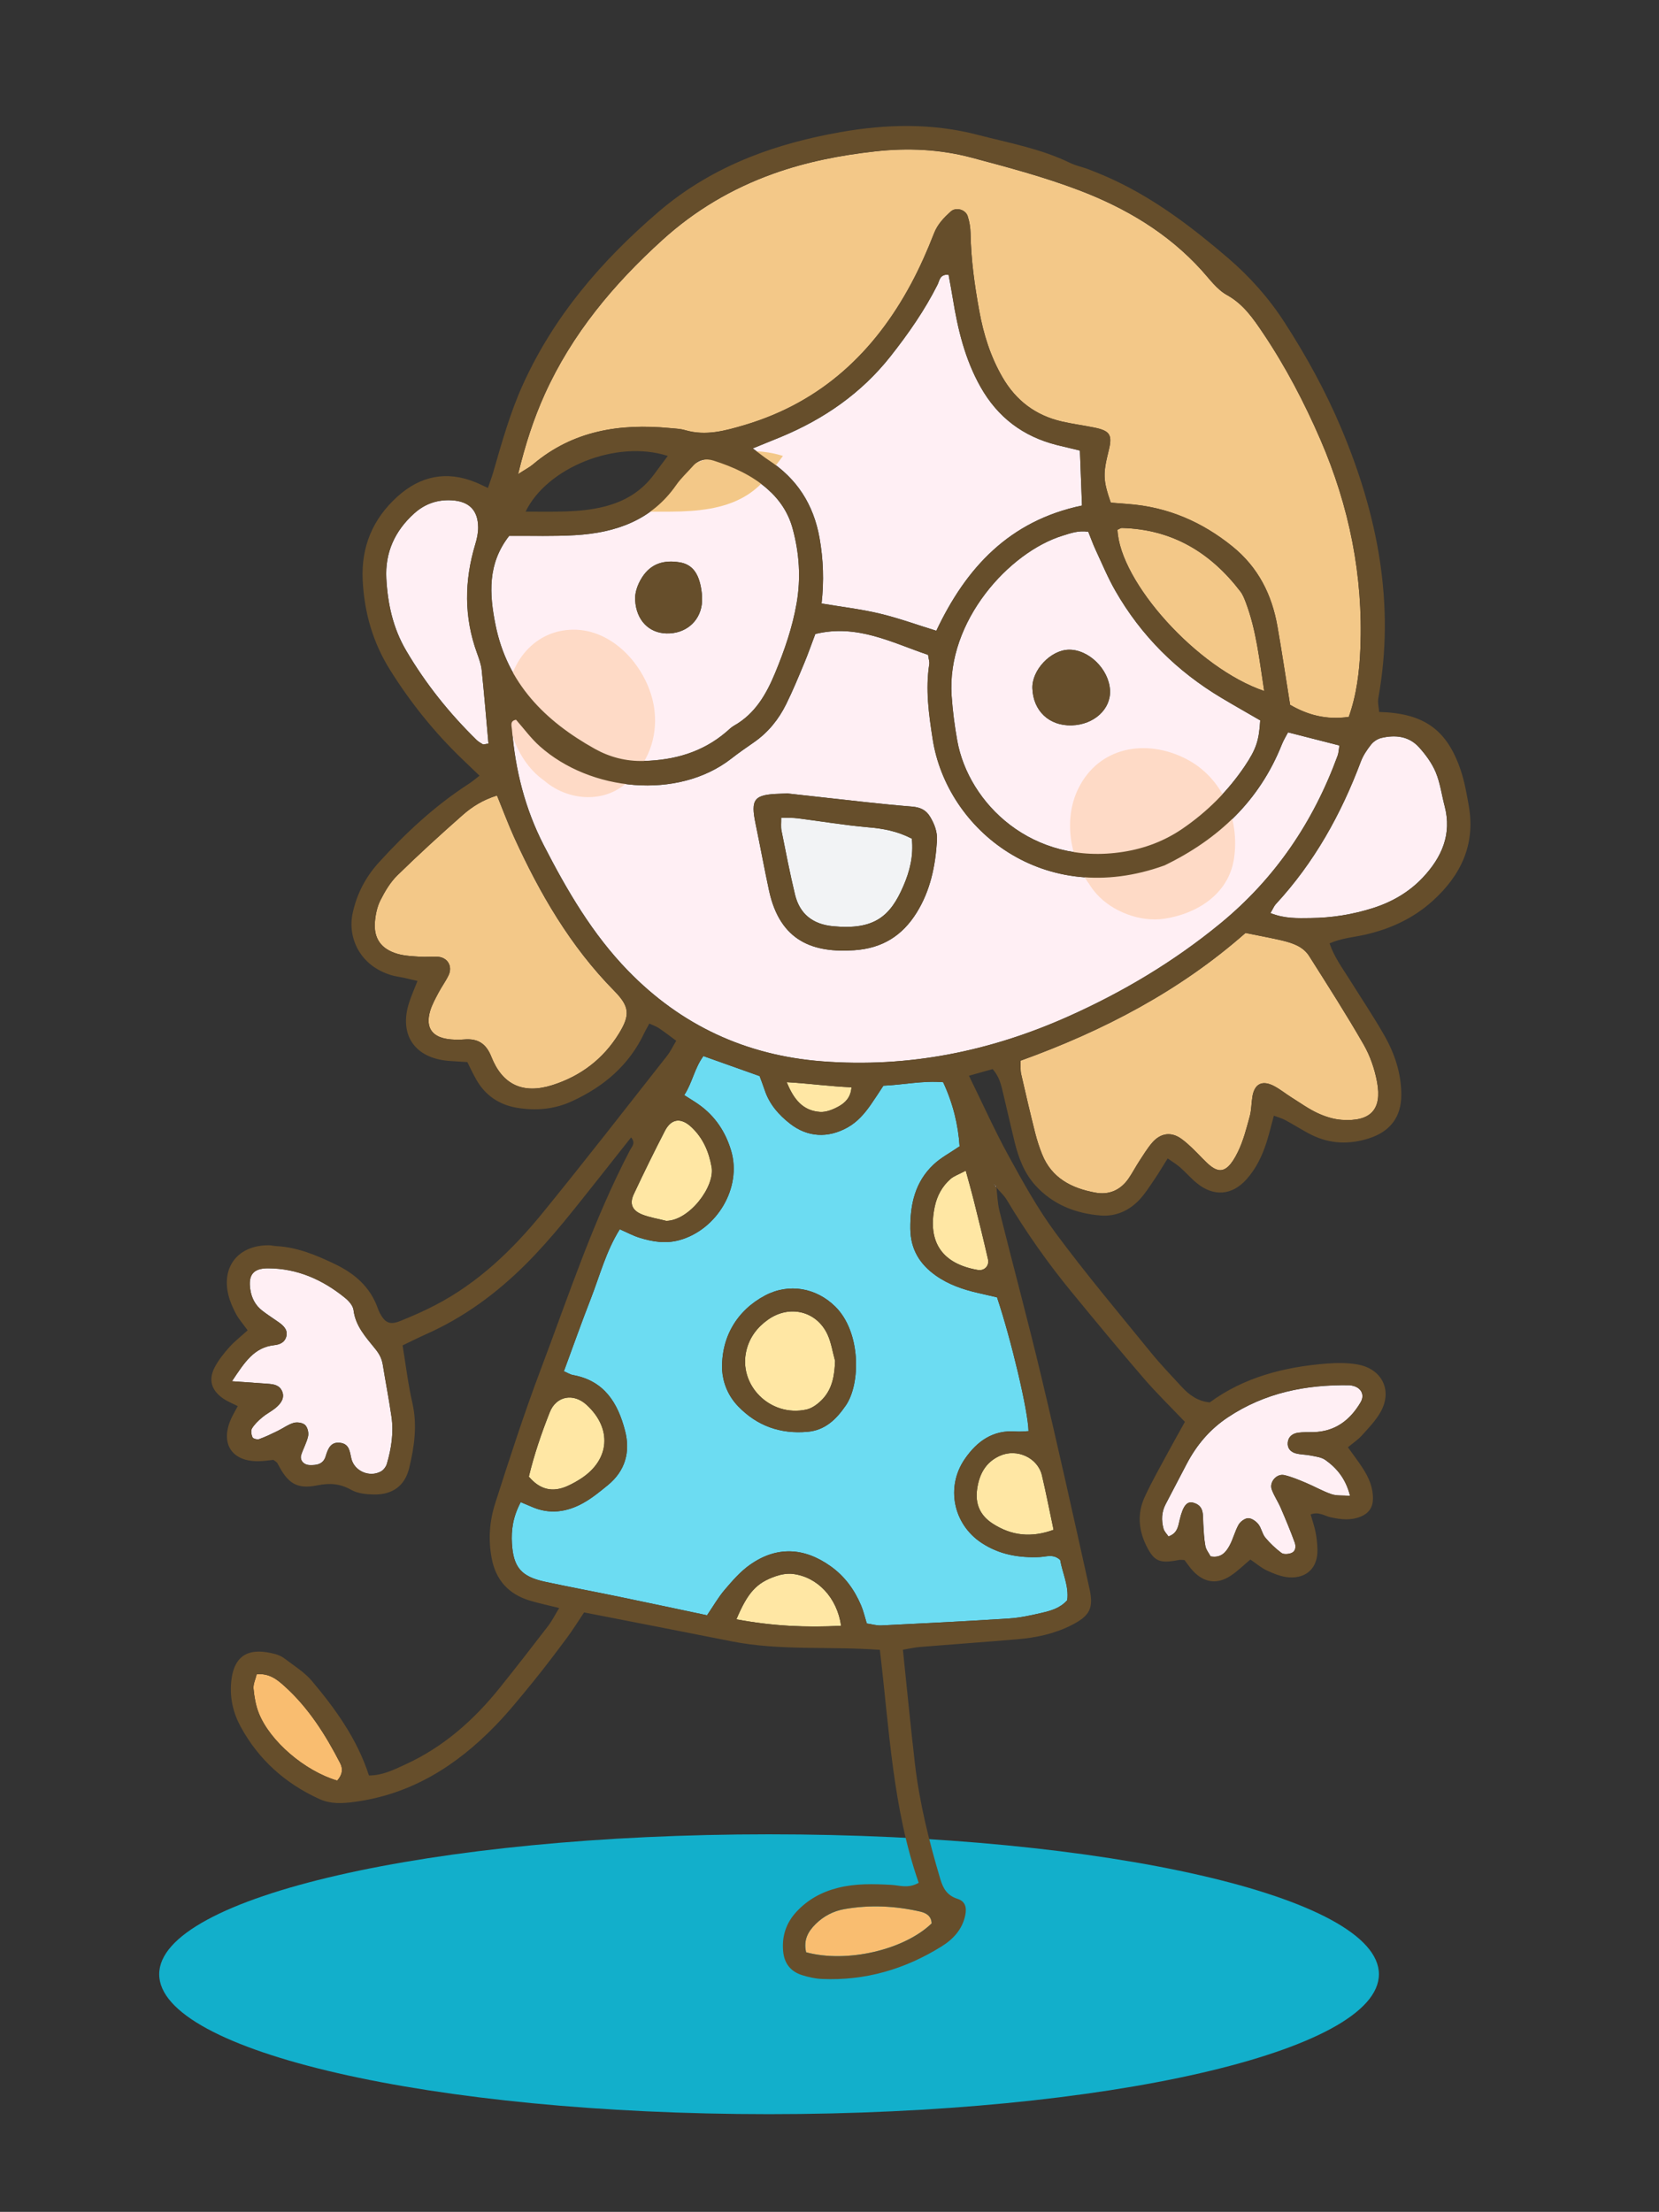 <svg xmlns="http://www.w3.org/2000/svg" width="335.413" height="447.011" fill="none" style=""><rect width="100%" height="100%" fill="#333333" stroke="none"/><rect id="backgroundrect" width="100%" height="100%" x="0" y="0" fill="none" stroke="none" class="" style=""/>












































































<g class="currentLayer" style=""><title>Layer 1</title><path d="M155.485,427.265 C223.582,427.265 278.785,414.604 278.785,398.986 C278.785,383.368 223.582,370.708 155.485,370.708 C87.389,370.708 32.186,383.368 32.186,398.986 C32.186,414.604 87.389,427.265 155.485,427.265 z" fill="#12AFCB" id="svg_3" class="selected"/><path fill-rule="evenodd" clip-rule="evenodd" d="M105.277,303.581 C103.711,306.537 103.339,309.192 103.501,311.945 C103.788,316.731 105.379,318.629 110.146,319.656 C115.199,320.742 120.277,321.688 125.329,322.734 C131.211,323.947 137.085,325.209 142.948,326.442 C144.231,324.554 145.234,322.776 146.55,321.253 C148.082,319.455 149.69,317.604 151.611,316.246 C156.992,312.454 162.504,312.681 167.905,316.513 C170.807,318.57 172.763,321.305 174.109,324.488 C174.571,325.578 174.83,326.735 175.244,328.094 C176.211,328.236 177.203,328.545 178.173,328.499 C186.789,328.075 195.406,327.652 204.008,327.091 C206.229,326.948 208.447,326.459 210.626,325.952 C212.444,325.527 214.309,325.032 215.768,323.395 C216.143,320.552 214.807,317.903 214.346,315.279 C212.993,313.985 211.574,314.602 210.252,314.672 C206.012,314.871 202.023,314.181 198.422,311.794 C192.699,308.004 191.161,300.457 195.089,294.811 C197.565,291.246 200.793,288.919 205.467,289.307 C206.284,289.375 207.123,289.254 207.946,289.223 C207.851,285.113 204.472,270.851 201.578,262.187 C200.381,261.916 199.055,261.6 197.739,261.303 C194.692,260.607 191.77,259.609 189.211,257.797 C185.936,255.487 184.096,252.461 184.05,248.349 C183.992,243.396 185.009,238.838 188.772,235.324 C190.231,233.954 192.069,232.995 194.01,231.666 C193.73,227.325 192.675,222.984 190.68,218.707 C186.548,218.368 182.666,219.236 178.602,219.419 C177.748,220.717 176.933,221.994 176.067,223.233 C174.791,225.061 173.363,226.737 171.345,227.861 C167.396,230.057 163.288,229.855 159.752,227.11 C157.418,225.3 155.521,223.116 154.591,220.263 C154.28,219.316 153.902,218.381 153.574,217.473 C149.736,216.104 146.048,214.799 142.21,213.431 C140.391,215.922 139.979,218.816 138.336,221.32 C139.522,222.077 140.375,222.588 141.191,223.161 C144.575,225.516 146.708,228.778 147.833,232.613 C150.004,240.027 144.965,248.505 137.393,250.619 C134.578,251.408 131.922,250.954 129.272,250.134 C127.982,249.737 126.78,249.08 125.304,248.434 C122.509,252.9 121.252,257.853 119.417,262.54 C117.564,267.288 115.86,272.099 114.008,277.124 C114.706,277.424 115.259,277.789 115.852,277.895 C122.232,279.049 124.933,283.605 126.367,289.139 C127.478,293.409 126.435,297.256 122.875,300.159 C121.285,301.455 119.677,302.782 117.89,303.769 C114.584,305.604 111.081,306.112 107.48,304.507 C106.872,304.243 106.254,303.999 105.277,303.581 zM146,276.938 C145.732,270.292 148.99,264.829 154.665,261.827 C159.494,259.262 165.014,260.251 168.875,264.061 C174.1,269.225 174.01,279.662 171.005,284.037 C169.089,286.819 166.857,289.049 163.249,289.363 C157.764,289.846 153.062,288.174 149.245,284.223 C147.133,282.038 146.17,279.374 146,276.938 z" fill="#6CDCF2" id="svg_24" class="selected"/><path fill-rule="evenodd" clip-rule="evenodd" d="M187.634,132.346 C180.352,129.9 173.302,126.052 164.846,128.13 C164.087,130.137 163.423,132.051 162.649,133.919 C161.469,136.733 160.31,139.575 158.951,142.316 C157.429,145.4 155.291,148.052 152.394,150.05 C150.845,151.117 149.286,152.204 147.809,153.357 C137.075,161.693 119.403,159.974 109.133,150.808 C107.367,149.232 105.939,147.269 104.352,145.469 C103.075,145.695 103.465,146.669 103.522,147.419 C104.182,155.622 106.153,163.45 109.951,170.833 C114.638,179.943 119.734,188.731 126.988,196.192 C137.71,207.221 150.779,213.296 166.205,214.495 C183.608,215.838 200.15,212.505 216.002,205.421 C227.058,200.476 237.335,194.343 246.681,186.683 C257.846,177.54 265.549,166.094 270.444,152.727 C270.667,152.115 270.67,151.433 270.808,150.666 C267.372,149.787 264.064,148.942 260.419,148.011 C260.035,148.757 259.516,149.578 259.167,150.461 C254.657,161.806 246.405,169.613 235.469,174.901 C211.002,183.753 191.417,167.638 188.576,149.39 C187.788,144.326 187.091,139.319 187.89,134.205 C187.941,133.729 187.755,133.212 187.634,132.346 zM159.224,160.355 C160.761,160.524 163.313,160.824 165.874,161.093 C172.02,161.762 178.149,162.51 184.308,163.001 C186.06,163.142 187.218,163.672 188.076,165.114 C188.966,166.613 189.544,168.174 189.433,169.918 C189.105,175.044 188.103,179.977 185.327,184.443 C182.421,189.111 178.367,191.657 172.712,192.038 C164.571,192.592 157.719,190.377 155.475,179.949 C154.513,175.475 153.697,170.986 152.765,166.512 C151.723,161.478 152.425,160.581 157.667,160.413 C157.833,160.407 158.01,160.4 159.224,160.355 z" fill="#FFEFF4" id="svg_25" class="selected"/><path fill-rule="evenodd" clip-rule="evenodd" d="M102.941,108.299 C98.551,113.923 98.916,120.001 100.193,126.332 C102.575,138.081 110.179,145.716 120.268,151.349 C123.243,153.007 126.572,153.891 130.149,153.796 C136.382,153.631 142.021,152.024 146.813,147.947 C147.335,147.502 147.827,146.999 148.412,146.66 C152.697,144.244 154.951,140.263 156.724,135.993 C158.614,131.442 160.216,126.803 161.063,121.925 C161.941,116.818 161.617,111.826 160.263,106.844 C159.386,103.603 157.621,100.989 155.136,98.808 C151.992,96.049 148.25,94.37 144.299,93.104 C142.69,92.591 141.241,92.913 140.093,94.212 C138.963,95.491 137.683,96.666 136.715,98.048 C131.781,105.137 124.519,107.684 116.287,108.162 C111.99,108.413 107.688,108.269 102.941,108.299 zM128.415,121.344 C128.306,120.013 128.781,118.284 129.838,116.652 C131.646,113.854 134.277,113.132 137.406,113.648 C139.893,114.048 141.262,115.767 141.792,119.159 C141.946,120.152 142.015,121.188 141.885,122.172 C141.401,125.77 138.449,128.126 134.717,128.02 C131.231,127.913 128.675,125.419 128.415,121.344 z" fill="#FFEFF4" id="svg_26" class="selected"/><path fill-rule="evenodd" clip-rule="evenodd" d="M220.027,107.472 C218.044,107.161 216.457,107.755 214.818,108.261 C204.102,111.562 191.341,125.483 192.399,140.643 C192.611,143.681 193.009,146.722 193.543,149.719 C195.808,162.262 208.599,175.083 227.147,172.14 C231.467,171.453 235.442,169.948 239.058,167.478 C244.079,164.036 248.296,159.822 251.67,154.819 C254.011,151.339 254.544,149.579 254.787,145.584 C252.26,144.116 249.594,142.615 246.965,141.042 C237.935,135.656 230.722,128.49 225.527,119.439 C224.006,116.796 222.83,113.953 221.539,111.183 C220.975,109.988 220.535,108.728 220.027,107.472 zM208.725,139.129 C208.587,135.455 212.379,131.406 216.044,131.308 C220.072,131.205 224.185,135.214 224.423,139.478 C224.635,143.307 221.193,146.472 216.665,146.593 C212.128,146.725 208.895,143.691 208.725,139.129 z" fill="#FFEFF4" id="svg_27" class="selected"/><path fill-rule="evenodd" clip-rule="evenodd" d="M218.334,91.059 C216.701,90.665 215.207,90.316 213.711,89.947 C206.839,88.218 201.71,84.336 198.243,78.187 C195.091,72.589 193.647,66.532 192.64,60.309 C192.382,58.677 192.057,57.068 191.784,55.525 C189.964,55.396 189.956,56.751 189.563,57.518 C186.942,62.719 183.637,67.452 180.032,72.029 C174.159,79.459 166.634,84.667 157.902,88.299 C156.182,89.007 154.453,89.705 152.201,90.62 C153.553,91.628 154.404,92.347 155.339,92.945 C161.14,96.702 164.486,101.966 165.689,108.695 C166.471,113.077 166.615,117.443 166.107,121.962 C170.115,122.641 174.027,123.098 177.817,123.993 C181.638,124.898 185.347,126.251 189.307,127.477 C195.305,114.751 204.072,105.233 218.76,102.168 C218.616,98.584 218.485,95.088 218.334,91.059 z" fill="#FFEFF4" id="svg_28" class="selected"/><path fill-rule="evenodd" clip-rule="evenodd" d="M46.898,279.145 C50.016,279.364 52.052,279.515 54.087,279.646 C55.327,279.728 56.53,279.9 57.06,281.225 C57.515,282.375 57.019,283.541 55.541,284.674 C54.731,285.308 53.787,285.779 53.008,286.441 C52.238,287.093 51.461,287.824 50.943,288.675 C50.675,289.12 50.814,289.955 51.06,290.48 C51.188,290.752 52.02,290.968 52.397,290.835 C53.685,290.371 54.918,289.771 56.151,289.171 C57.23,288.646 58.231,287.886 59.357,287.557 C60.056,287.353 61.17,287.508 61.668,287.964 C62.176,288.43 62.442,289.518 62.292,290.225 C62.017,291.531 61.307,292.745 60.894,294.036 C60.571,295.087 61.381,296.035 62.57,296.08 C64.014,296.134 65.36,295.925 65.848,294.285 C66.309,292.725 66.921,291.248 68.945,291.607 C70.624,291.9 70.717,293.34 71.024,294.723 C71.611,297.312 74.712,298.639 77.018,297.365 C77.557,297.068 78.042,296.407 78.217,295.827 C79.13,292.707 79.618,289.514 79.144,286.278 C78.629,282.747 77.949,279.252 77.376,275.723 C77.174,274.524 76.668,273.584 75.866,272.596 C73.973,270.244 71.858,267.989 71.471,264.73 C71.36,263.854 70.509,262.888 69.741,262.274 C65.229,258.616 60.121,256.326 54.175,256.313 C51.193,256.306 50.175,257.67 50.596,260.542 C50.849,262.312 51.61,263.787 53.025,264.881 C54.106,265.72 55.271,266.448 56.39,267.246 C57.407,267.97 58.274,268.837 57.854,270.208 C57.512,271.298 56.567,271.72 55.463,271.84 C51.35,272.302 49.471,275.29 46.898,279.145 z" fill="#FFEFF4" id="svg_29" class="selected"/><path fill-rule="evenodd" clip-rule="evenodd" d="M256.852,184.531 C259.78,185.706 262.394,185.558 264.924,185.542 C269.249,185.508 273.51,184.823 277.639,183.501 C281.478,182.269 284.895,180.281 287.641,177.369 C291.471,173.298 293.562,168.631 292.074,162.941 C291.469,160.649 291.172,158.238 290.267,156.076 C289.502,154.246 288.242,152.533 286.89,151.031 C284.864,148.783 282.115,148.461 279.266,149.142 C278.498,149.329 277.675,149.875 277.188,150.486 C276.354,151.536 275.574,152.703 275.11,153.947 C271.123,164.57 265.691,174.338 257.904,182.76 C257.593,183.108 257.406,183.6 256.852,184.531 z" fill="#FFEFF4" id="svg_30" class="selected"/><path fill-rule="evenodd" clip-rule="evenodd" d="M236.241,310.509 C238.023,309.888 238.188,308.527 238.501,307.2 C239.187,304.306 239.975,303.337 241.294,303.713 C243.525,304.341 243.173,306.223 243.275,307.891 C243.371,309.41 243.429,310.951 243.7,312.444 C243.847,313.219 244.432,313.919 244.76,314.55 C246.884,314.935 247.867,313.701 248.602,312.348 C249.327,311.015 249.671,309.48 250.416,308.156 C250.775,307.519 251.682,306.842 252.358,306.837 C253.044,306.821 253.941,307.44 254.414,308.045 C255.032,308.823 255.183,309.974 255.81,310.742 C256.766,311.893 257.884,312.948 259.085,313.852 C259.509,314.173 260.449,314.108 261.02,313.898 C262.026,313.534 262.036,312.495 261.763,311.734 C260.898,309.354 259.918,307.007 258.909,304.681 C258.372,303.436 257.574,302.299 257.124,301.03 C256.577,299.528 258.11,297.759 259.684,298.125 C261.168,298.475 262.614,299.093 264.029,299.682 C265.773,300.418 267.417,301.375 269.206,301.98 C270.249,302.336 271.46,302.201 272.956,302.313 C272.113,298.943 270.344,296.745 267.936,295.045 C267.16,294.501 266.037,294.375 265.049,294.175 C264.05,293.965 262.992,293.995 262.011,293.736 C260.921,293.45 260.235,292.675 260.367,291.493 C260.5,290.311 261.36,289.715 262.443,289.556 C263.458,289.409 264.509,289.458 265.538,289.439 C269.949,289.333 272.952,287.024 275.084,283.423 C275.987,281.886 275.186,280.383 273.358,280.037 C273.19,280.003 273.021,279.96 272.845,279.957 C264.04,279.814 255.754,281.461 248.288,286.419 C244.603,288.862 241.936,292.038 239.93,295.852 C238.502,298.566 237.093,301.28 235.674,303.993 C234.831,305.588 234.786,307.271 235.241,308.945 C235.39,309.523 235.909,310.017 236.241,310.509 z" fill="#FFEFF4" id="svg_31" class="selected"/><path fill-rule="evenodd" clip-rule="evenodd" d="M98.755,150.278 C98.301,145.232 97.902,140.332 97.395,135.446 C97.273,134.283 96.857,133.132 96.452,132.01 C93.795,124.712 93.875,117.391 96.09,110.009 C96.431,108.898 96.691,107.712 96.677,106.565 C96.646,103.115 94.832,101.304 91.333,101.109 C88.442,100.941 85.905,101.818 83.751,103.758 C79.812,107.299 77.838,111.685 78.112,116.916 C78.383,122.049 79.471,127.002 82.141,131.52 C86.059,138.176 90.844,144.148 96.373,149.557 C96.74,149.909 97.201,150.169 97.642,150.429 C97.742,150.485 97.945,150.388 98.755,150.278 z" fill="#FFEFF4" id="svg_32" class="selected"/><path fill-rule="evenodd" clip-rule="evenodd" d="M251.812,188.548 C254.699,189.142 256.891,189.534 259.049,190.036 C261.236,190.557 263.439,191.236 264.701,193.245 C268.434,199.147 272.216,205.038 275.689,211.088 C277.021,213.402 277.936,216.077 278.416,218.699 C279.438,224.249 277.097,226.7 271.325,226.324 C269.654,226.219 267.936,225.671 266.409,224.966 C264.552,224.107 262.868,222.884 261.12,221.793 C259.955,221.066 258.882,220.186 257.681,219.539 C255.258,218.226 253.658,218.979 253.215,221.576 C252.991,222.92 253.024,224.313 252.67,225.612 C251.997,228.06 251.374,230.566 250.262,232.823 C247.62,238.234 245.672,236.764 243.039,234.045 C241.733,232.699 240.416,231.315 238.912,230.205 C236.834,228.661 234.648,228.961 232.946,230.933 C231.949,232.089 231.156,233.424 230.311,234.702 C229.569,235.847 228.938,237.058 228.166,238.185 C226.546,240.52 224.24,241.546 221.445,241.029 C216.644,240.151 212.624,238.087 210.698,233.304 C210.126,231.891 209.659,230.425 209.28,228.946 C208.288,224.998 207.355,221.018 206.451,217.047 C206.274,216.272 206.371,215.448 206.33,214.361 C223.104,208.32 238.556,200.232 251.812,188.548 z" fill="#F3C888" id="svg_33" class="selected"/><path fill-rule="evenodd" clip-rule="evenodd" d="M75.796,186.322 C75.917,184.834 76.24,183.259 76.907,181.938 C77.82,180.134 78.9,178.303 80.328,176.904 C84.596,172.728 89.017,168.695 93.508,164.738 C95.408,163.065 97.582,161.667 100.481,160.767 C101.756,163.894 102.76,166.605 103.947,169.221 C109.119,180.558 115.307,191.253 124.198,200.264 C127.298,203.411 127.412,205.147 125.157,208.832 C122.004,213.984 117.407,217.49 111.639,219.309 C105.705,221.175 101.561,219.214 99.328,213.552 C98.267,210.882 96.59,209.838 93.822,210.071 C92.971,210.142 92.098,210.136 91.242,210.069 C87.435,209.777 85.929,207.806 86.965,204.296 C87.349,203.016 88.029,201.803 88.661,200.603 C89.293,199.402 90.124,198.293 90.697,197.075 C91.533,195.293 90.505,193.521 88.567,193.367 C87.366,193.264 86.156,193.438 84.956,193.355 C83.422,193.254 81.841,193.195 80.373,192.775 C77.051,191.813 75.529,189.664 75.796,186.322 z" fill="#F3C888" id="svg_34" class="selected"/><path fill-rule="evenodd" clip-rule="evenodd" d="M107.767,93.855 C107.073,94.445 106.216,94.873 104.751,95.828 C106.22,89.75 107.902,84.623 110.13,79.683 C115.638,67.5 124.014,57.483 133.9,48.517 C140.484,42.543 147.912,38.139 156.304,35.123 C163.011,32.715 169.926,31.377 176.95,30.598 C183.515,29.866 190.079,30.163 196.47,31.871 C203.782,33.821 211.094,35.761 218.18,38.461 C227.653,42.07 236.111,47.102 242.936,54.619 C244.542,56.388 246.024,58.498 248.047,59.618 C251.403,61.48 253.355,64.364 255.349,67.315 C259.93,74.124 263.713,81.37 266.966,88.872 C272.797,102.34 275.628,116.395 275.039,131.054 C274.853,135.769 274.273,140.459 272.693,144.889 C268.049,145.569 264.219,144.427 260.83,142.448 C259.947,136.943 259.174,131.75 258.264,126.573 C257.141,120.177 254.385,114.673 249.195,110.468 C243.024,105.468 236.055,102.457 228.048,101.868 C226.857,101.775 225.676,101.681 224.575,101.594 C223.011,97.034 222.965,95.819 224.168,91.007 C224.936,87.922 224.433,87.071 221.29,86.428 C219.095,85.976 216.867,85.694 214.691,85.193 C209.357,83.969 205.399,80.944 202.683,76.259 C200.26,72.078 198.846,67.572 197.992,62.857 C197.043,57.671 196.318,52.467 196.228,47.179 C196.204,46.003 196.012,44.804 195.647,43.69 C195.203,42.332 193.261,41.812 192.218,42.761 C190.833,44.02 189.566,45.304 188.842,47.171 C187.481,50.653 185.962,54.103 184.192,57.393 C176.782,71.172 166.104,81.256 150.631,85.883 C146.624,87.072 142.712,88.169 138.516,86.942 C137.534,86.653 136.474,86.624 135.44,86.524 C125.28,85.551 115.801,87.046 107.767,93.855 z" fill="#F3C888" id="svg_35" class="selected"/><path fill-rule="evenodd" clip-rule="evenodd" d="M225.927,107.072 C226.236,106.942 226.551,106.692 226.845,106.701 C237.048,106.97 244.788,111.703 250.781,119.537 C251.286,120.191 251.591,121.02 251.896,121.809 C253.998,127.397 254.611,133.278 255.595,139.65 C242.023,135.057 226.39,117.597 225.927,107.072 z" fill="#F3C888" id="svg_36" class="selected"/><path fill-rule="evenodd" clip-rule="evenodd" d="M129.551,103.396 C133.839,94.522 147.877,88.781 158.294,92.148 C157.35,93.409 156.443,94.601 155.557,95.821 C153.028,99.268 149.652,101.324 145.453,102.382 C140.361,103.662 135.239,103.37 129.551,103.396 z" fill="#F3C888" id="svg_37" class="selected"/><path fill-rule="evenodd" clip-rule="evenodd" d="M162.98,394.551 C171.275,396.79 182.845,394.041 188.355,388.72 C188.321,387.297 187.325,386.613 186.118,386.342 C181.032,385.168 175.882,384.917 170.737,385.823 C168.505,386.214 166.503,387.248 164.877,388.872 C163.354,390.383 162.407,392.09 162.98,394.551 z" fill="#F9BD70" id="svg_38" class="selected"/><path fill-rule="evenodd" clip-rule="evenodd" d="M68.176,359.855 C69.287,358.597 69.352,357.457 68.77,356.322 C65.809,350.589 62.398,345.159 57.525,340.774 C56.033,339.425 54.454,338.14 51.902,338.355 C51.656,339.392 51.173,340.36 51.256,341.277 C51.416,342.932 51.706,344.642 52.313,346.191 C54.566,351.882 61.57,357.889 68.176,359.855 z" fill="#F9BD70" id="svg_39" class="selected"/><path fill-rule="evenodd" clip-rule="evenodd" d="M201.311,239.853 C201.185,239.641 201.049,239.43 200.914,239.219 C200.957,239.325 200.952,239.463 201.034,239.529 C201.145,239.623 201.304,239.666 201.444,239.73 C201.434,239.73 201.311,239.853 201.311,239.853 z" fill="#FFEFF4" id="svg_40" class="selected"/><path fill-rule="evenodd" clip-rule="evenodd" d="M134.698,246.736 C139.307,246.701 144.583,239.857 143.874,235.838 C143.316,232.724 142.135,230 139.816,227.812 C137.701,225.815 135.738,226.037 134.439,228.539 C132.252,232.765 130.156,237.037 128.14,241.346 C127.24,243.259 127.791,244.623 129.813,245.446 C131.357,246.051 133.063,246.313 134.698,246.736 z" fill="#FFE7A4" id="svg_41" class="selected"/><path fill-rule="evenodd" clip-rule="evenodd" d="M106.92,298.427 C109.168,301.092 111.75,301.677 114.789,300.297 C115.715,299.876 116.627,299.367 117.48,298.811 C123.331,295.001 123.79,288.664 118.599,283.914 C115.948,281.482 112.45,282.098 111.142,285.431 C109.466,289.668 107.989,293.976 106.92,298.427 z" fill="#FFE7A4" id="svg_42" class="selected"/><path fill-rule="evenodd" clip-rule="evenodd" d="M213.009,309.169 C212.211,305.391 211.506,301.768 210.655,298.171 C209.806,294.603 205.614,292.674 202.169,294.198 C199.216,295.506 197.946,298.016 197.538,300.998 C197.137,303.911 198.117,306.258 200.701,307.921 C204.531,310.398 208.519,310.811 213.009,309.169 z" fill="#FFE7A4" id="svg_43" class="selected"/><path fill-rule="evenodd" clip-rule="evenodd" d="M148.884,327.258 C156.116,328.627 163.034,328.95 170.053,328.567 C169.242,322.882 165.289,318.689 160.283,318.086 C159.16,317.951 157.893,318.186 156.799,318.564 C152.935,319.896 151.173,321.841 148.884,327.258 z" fill="#FFE7A4" id="svg_44" class="selected"/><path fill-rule="evenodd" clip-rule="evenodd" d="M195.255,236.594 C193.831,237.35 192.852,237.663 192.159,238.273 C190.459,239.771 189.432,241.679 188.967,243.931 C187.496,251.028 190.476,255.416 197.713,256.657 C198.986,256.876 200.056,255.846 199.751,254.493 C198.857,250.541 197.876,246.612 196.895,242.674 C196.456,240.9 195.948,239.129 195.255,236.594 z" fill="#FFE7A4" id="svg_45" class="selected"/><path fill-rule="evenodd" clip-rule="evenodd" d="M159.056,218.702 C160.494,222.267 162.382,224.49 165.804,224.718 C167.043,224.799 168.473,224.212 169.607,223.576 C170.894,222.855 172.011,221.764 172.151,219.742 C167.818,219.558 163.706,218.981 159.056,218.702 z" fill="#FFE7A4" id="svg_46" class="selected"/><path fill-rule="evenodd" clip-rule="evenodd" d="M168.835,275.031 C168.336,273.25 168.07,271.371 167.311,269.718 C165.102,264.926 159.599,263.629 155.261,266.71 C153.082,268.256 151.578,270.261 150.928,272.827 C149.152,279.886 155.696,286.463 163.033,284.872 C164.259,284.608 165.489,283.652 166.356,282.71 C168.316,280.579 168.726,277.893 168.835,275.031 z" fill="#FFE7A4" id="svg_47" class="selected"/><path fill-rule="evenodd" clip-rule="evenodd" d="M184.355,169.487 C181.345,167.949 178.55,167.451 175.598,167.196 C170.805,166.783 166.057,165.973 161.276,165.372 C160.291,165.241 159.292,165.288 157.946,165.25 C157.957,166.308 157.85,167.123 158.006,167.888 C158.874,172.207 159.703,176.527 160.736,180.81 C161.686,184.71 164.325,186.797 168.42,187.186 C176.808,187.998 180.027,185.147 182.644,179.056 C183.926,176.11 184.731,172.974 184.355,169.487 z" fill="#F2F3F5" id="svg_48" class="selected"/><path fill-rule="evenodd" clip-rule="evenodd" d="M102.513,142.741 C102.214,134.741 107.557,127.331 115.873,127.255 C123.767,127.175 130.243,134.309 131.979,141.622 C133.26,147.033 131.837,152.773 128.275,156.418 C123.977,162.414 115.434,162.439 109.97,157.72 C105.326,154.463 102.732,148.32 102.513,142.741 z" fill="#FEDAC6" id="svg_49" class="selected"/><path fill-rule="evenodd" clip-rule="evenodd" d="M217.988,159.409 C222.179,150.836 231.744,149.279 239.724,153.33 C247.184,157.114 250.727,165.555 249.469,173.623 C248.344,180.786 241.899,184.697 235.392,185.674 C230.564,186.4 224.823,184.242 221.615,180.565 C221.051,179.924 220.555,179.241 220.126,178.535 C216.138,173.157 215.099,165.314 217.988,159.409 z" fill="#FEDAC6" id="svg_50" class="selected"/><path fill-rule="evenodd" clip-rule="evenodd" d="M201.312,239.856 C202.061,240.728 202.953,241.505 203.529,242.463 C207.474,249.059 211.887,255.331 216.779,261.269 C221.548,267.073 226.336,272.866 231.248,278.565 C233.791,281.515 236.611,284.258 239.562,287.351 C238.45,289.351 237.29,291.392 236.171,293.472 C234.557,296.47 232.863,299.431 231.439,302.521 C229.923,305.792 230.166,309.145 231.748,312.359 C233.34,315.583 234.445,316.026 238.36,315.265 C238.672,315.204 239.018,315.27 239.479,315.282 C240.046,316.013 240.598,316.872 241.302,317.597 C243.536,319.877 246.07,320.226 248.752,318.494 C250.16,317.59 251.37,316.368 252.797,315.177 C253.984,315.973 255.019,316.893 256.236,317.441 C257.614,318.071 259.127,318.677 260.613,318.779 C264.241,319.008 266.424,316.79 266.358,313.203 C266.333,312.017 266.21,310.825 265.981,309.666 C265.772,308.537 265.367,307.435 264.983,306.065 C266.646,305.438 267.82,306.383 269.036,306.644 C271.103,307.09 273.103,307.331 275.132,306.494 C276.745,305.82 277.545,304.652 277.579,302.95 C277.63,300.644 276.75,298.63 275.532,296.747 C274.626,295.337 273.595,294.011 272.518,292.489 C273.555,291.629 274.561,290.968 275.342,290.098 C276.708,288.583 278.172,287.074 279.146,285.317 C281.573,280.963 279.388,276.595 274.403,275.744 C272.388,275.395 270.27,275.415 268.216,275.572 C259.668,276.249 251.554,278.315 244.585,283.423 C242.103,283.181 240.357,281.852 238.843,280.198 C236.757,277.933 234.614,275.709 232.68,273.329 C226.213,265.384 219.611,257.533 213.516,249.316 C209.87,244.41 206.881,239.004 203.934,233.636 C201.091,228.452 198.672,223.044 195.9,217.403 C197.58,216.934 199.182,216.488 200.686,216.065 C202.1,217.654 202.418,219.333 202.812,220.96 C203.603,224.263 204.345,227.578 205.155,230.88 C205.941,234.045 207.094,237.087 209.315,239.545 C212.814,243.409 217.425,245.253 222.571,245.653 C225.63,245.884 228.34,244.644 230.424,242.4 C231.574,241.15 232.491,239.692 233.448,238.281 C234.304,237.022 235.078,235.708 236.078,234.117 C237.076,234.821 237.908,235.314 238.618,235.94 C239.775,236.955 240.781,238.143 241.974,239.107 C245.374,241.887 249.082,241.609 252.01,238.344 C253.978,236.143 255.224,233.525 256.101,230.743 C256.609,229.131 256.999,227.485 257.552,225.476 C258.398,225.8 259.16,225.999 259.841,226.359 C261.653,227.33 263.383,228.471 265.222,229.381 C268.959,231.218 272.857,231.319 276.793,230.053 C281.086,228.665 283.302,225.733 283.312,221.302 C283.326,216.96 281.968,212.907 279.837,209.18 C277.643,205.336 275.161,201.652 272.813,197.893 C271.384,195.613 269.752,193.429 268.804,190.656 C271.256,189.575 273.663,189.425 275.959,188.904 C281.104,187.741 285.743,185.598 289.652,182.069 C295.355,176.919 298.31,170.696 296.97,162.944 C296.533,160.438 296.095,157.903 295.269,155.501 C292.494,147.407 287.82,144.122 278.835,143.886 C278.771,142.969 278.499,141.98 278.67,141.064 C282.107,122.006 278.515,103.905 271.08,86.343 C267.959,78.965 264.096,71.96 259.743,65.211 C256.577,60.296 252.727,55.961 248.288,52.152 C241.244,46.118 233.912,40.499 225.433,36.487 C223.736,35.68 221.992,34.965 220.24,34.279 C218.965,33.773 217.573,33.519 216.344,32.922 C210.419,30.04 203.96,28.879 197.66,27.247 C188.507,24.862 179.234,25.062 169.947,26.698 C163.642,27.815 157.501,29.391 151.558,31.771 C144.783,34.488 138.63,38.092 133.089,42.85 C121.627,52.687 112.01,63.868 105.748,77.653 C103.129,83.418 101.443,89.475 99.697,95.514 C99.428,96.453 99.07,97.377 98.646,98.619 C97.608,98.144 96.887,97.765 96.14,97.467 C90.253,95.068 84.969,96.197 80.367,100.345 C75.376,104.855 73.015,110.452 73.326,117.185 C73.632,123.78 75.391,129.895 78.926,135.498 C83.025,142.019 87.82,148 93.407,153.368 C94.495,154.415 95.584,155.461 96.948,156.765 C96.08,157.431 95.472,157.968 94.792,158.399 C87.953,162.82 82.066,168.293 76.639,174.253 C73.944,177.203 72.149,180.603 71.296,184.561 C70.244,189.476 72.705,195.199 79.191,197.101 C80.014,197.337 80.882,197.443 81.722,197.619 C82.533,197.796 83.345,197.993 84.404,198.25 C83.76,199.916 83.144,201.274 82.697,202.685 C80.633,209.152 83.86,213.846 90.708,214.4 C91.908,214.493 93.107,214.557 94.484,214.643 C95.088,215.847 95.654,217.072 96.325,218.233 C98.131,221.389 100.918,223.272 104.502,223.879 C108.322,224.516 112.038,224.208 115.635,222.56 C122.116,219.586 127.211,215.241 130.265,208.757 C130.546,208.153 130.898,207.586 131.283,206.86 C131.991,207.189 132.647,207.411 133.2,207.776 C134.317,208.525 135.388,209.355 136.72,210.334 C136.046,211.457 135.555,212.514 134.843,213.411 C126.49,224.02 118.209,234.697 109.674,245.165 C103.587,252.623 96.674,259.272 87.946,263.794 C85.666,264.977 83.292,266.016 80.905,266.976 C78.817,267.816 77.838,267.349 76.772,265.322 C76.613,265.021 76.493,264.7 76.374,264.388 C74.859,260.093 71.697,257.364 67.672,255.448 C63.936,253.661 60.139,252.063 55.902,251.837 C55.381,251.807 54.876,251.677 54.366,251.667 C48.233,251.621 44.725,255.926 46.19,261.775 C46.514,263.079 47.081,264.343 47.714,265.535 C48.252,266.554 49.051,267.443 50.065,268.859 C48.832,269.983 47.469,271.034 46.348,272.282 C45.218,273.551 44.131,274.917 43.363,276.41 C42.103,278.9 42.76,280.982 45.087,282.615 C45.903,283.188 46.868,283.567 48.068,284.174 C47.565,285.133 47.056,285.963 46.677,286.837 C44.508,291.795 46.9,295.403 52.291,295.309 C53.321,295.29 54.335,295.133 55.273,295.039 C55.627,295.322 55.976,295.477 56.114,295.749 C58.179,299.805 59.99,301.022 64.177,300.182 C66.718,299.671 68.784,299.841 71.039,301.111 C72.311,301.825 74.015,301.998 75.546,302.029 C79.336,302.114 81.858,300.298 82.732,296.675 C83.768,292.374 84.4,288.038 83.38,283.567 C82.512,279.782 82.053,275.913 81.393,271.903 C83.118,271.076 84.629,270.307 86.173,269.626 C93.825,266.223 100.412,261.366 106.294,255.498 C111.769,250.041 116.435,243.921 121.232,237.906 C123.34,235.255 125.438,232.585 127.592,229.863 C128.577,231.013 127.741,231.747 127.402,232.383 C119.94,246.628 114.958,261.847 109.308,276.806 C105.953,285.694 103.024,294.735 100.135,303.764 C98.966,307.398 98.693,311.087 99.392,314.839 C100.205,319.268 102.776,322.178 107.151,323.487 C108.947,324.023 110.796,324.408 113.054,324.976 C112.194,326.393 111.601,327.582 110.797,328.631 C107.57,332.837 104.313,337.024 100.995,341.154 C95.793,347.63 89.669,353.053 81.993,356.575 C79.668,357.642 77.378,358.816 74.592,358.822 C72.239,351.513 67.882,345.447 63.057,339.714 C61.548,337.922 59.42,336.637 57.521,335.175 C56.986,334.77 56.317,334.469 55.663,334.286 C50.837,332.984 47.245,333.97 46.728,340.082 C46.461,343.187 47.142,346.178 48.638,348.93 C52.262,355.598 57.662,360.438 64.598,363.589 C66.823,364.593 69.076,364.499 71.604,364.166 C83.161,362.633 92.244,356.862 100.076,348.824 C102.815,346.011 105.29,342.931 107.775,339.89 C110.148,336.973 112.409,333.97 114.651,330.958 C115.856,329.331 116.92,327.619 118.09,325.864 C128.002,327.805 137.952,329.725 147.894,331.705 C157.728,333.659 167.775,332.667 177.888,333.434 C179.802,349.452 180.478,365.409 185.742,380.51 C183.58,381.729 181.866,381.012 180.195,380.926 C176.568,380.727 172.974,380.625 169.398,381.531 C166.123,382.356 163.316,383.896 161.034,386.355 C158.951,388.599 158.059,391.244 158.33,394.309 C158.551,396.803 159.839,398.446 162.191,399.178 C163.492,399.584 164.877,399.898 166.242,399.945 C174.957,400.319 182.942,397.972 190.296,393.413 C192.702,391.928 194.551,389.949 195.15,387.079 C195.483,385.504 195.171,384.249 193.603,383.755 C191.468,383.073 190.679,381.639 190.119,379.781 C187.831,372.114 185.903,364.374 184.978,356.428 C184.095,348.836 183.369,341.238 182.546,333.407 C183.784,333.202 184.942,332.931 186.105,332.838 C192.638,332.305 199.184,331.851 205.706,331.289 C209.51,330.968 213.227,330.175 216.645,328.435 C220.331,326.555 221.157,325.031 220.261,321.02 C217.099,306.769 213.936,292.499 210.55,278.296 C207.873,267.063 204.856,255.902 202.063,244.704 C201.659,243.087 201.634,241.377 201.434,239.703 C201.294,239.639 201.135,239.586 201.024,239.501 C200.943,239.435 200.948,239.296 200.905,239.189 C201.051,239.431 201.186,239.643 201.312,239.856 zM224.564,101.574 C223,97.014 222.955,95.799 224.158,90.987 C224.925,87.903 224.423,87.051 221.279,86.408 C219.084,85.957 216.857,85.674 214.68,85.173 C209.347,83.95 205.388,80.924 202.672,76.24 C200.25,72.058 198.835,67.553 197.982,62.838 C197.032,57.652 196.308,52.447 196.218,47.16 C196.193,45.984 196.001,44.784 195.636,43.671 C195.193,42.313 193.251,41.792 192.207,42.742 C190.822,44 189.556,45.284 188.831,47.151 C187.47,50.634 185.951,54.083 184.181,57.374 C176.771,71.152 166.093,81.236 150.62,85.863 C146.613,87.052 142.701,88.149 138.506,86.922 C137.524,86.633 136.463,86.604 135.429,86.504 C125.289,85.531 115.81,87.035 107.766,93.835 C107.072,94.425 106.215,94.853 104.75,95.808 C106.22,89.73 107.901,84.603 110.13,79.663 C115.638,67.48 124.013,57.463 133.899,48.496 C140.483,42.522 147.911,38.119 156.303,35.103 C163.011,32.695 169.925,31.357 176.949,30.578 C183.514,29.846 190.078,30.143 196.469,31.851 C203.781,33.801 211.093,35.741 218.179,38.441 C227.653,42.05 236.11,47.082 242.935,54.599 C244.541,56.368 246.023,58.478 248.046,59.598 C251.402,61.46 253.354,64.343 255.348,67.295 C259.929,74.104 263.712,81.35 266.965,88.852 C272.796,102.32 275.627,116.375 275.038,131.034 C274.852,135.749 274.272,140.439 272.692,144.869 C268.048,145.548 264.219,144.407 260.829,142.428 C259.946,136.923 259.173,131.73 258.263,126.553 C257.141,120.157 254.384,114.653 249.194,110.447 C243.023,105.448 236.054,102.437 228.047,101.848 C226.857,101.764 225.666,101.661 224.564,101.574 zM105.278,303.58 C106.265,303.988 106.873,304.242 107.481,304.506 C111.082,306.111 114.595,305.603 117.891,303.768 C119.678,302.781 121.286,301.455 122.876,300.159 C126.436,297.246 127.479,293.409 126.368,289.139 C124.934,283.605 122.233,279.049 115.853,277.894 C115.25,277.789 114.707,277.423 114.009,277.123 C115.861,272.099 117.565,267.297 119.418,262.54 C121.253,257.843 122.509,252.89 125.305,248.433 C126.791,249.079 127.993,249.736 129.273,250.133 C131.923,250.953 134.579,251.407 137.394,250.619 C144.966,248.504 150.015,240.027 147.834,232.612 C146.709,228.778 144.576,225.516 141.192,223.161 C140.376,222.588 139.513,222.077 138.337,221.32 C139.98,218.815 140.391,215.912 142.211,213.43 C146.039,214.799 149.737,216.104 153.575,217.473 C153.903,218.38 154.281,219.315 154.592,220.263 C155.532,223.125 157.419,225.299 159.753,227.11 C163.289,229.855 167.397,230.066 171.346,227.861 C173.364,226.736 174.792,225.061 176.068,223.232 C176.934,221.993 177.749,220.717 178.603,219.418 C182.667,219.236 186.549,218.368 190.681,218.707 C192.676,222.983 193.731,227.325 194.011,231.666 C192.07,233.004 190.222,233.954 188.773,235.324 C185.01,238.838 184.003,243.396 184.051,248.348 C184.097,252.461 185.937,255.487 189.212,257.797 C191.781,259.609 194.702,260.606 197.74,261.303 C199.065,261.599 200.382,261.906 201.579,262.187 C204.473,270.85 207.852,285.103 207.947,289.223 C207.124,289.254 206.285,289.365 205.468,289.306 C200.785,288.929 197.566,291.246 195.09,294.81 C191.162,300.457 192.7,308.004 198.423,311.794 C202.024,314.18 206.013,314.871 210.253,314.671 C211.576,314.612 212.994,313.995 214.347,315.279 C214.808,317.902 216.144,320.552 215.769,323.394 C214.31,325.032 212.445,325.527 210.627,325.951 C208.448,326.459 206.23,326.948 204.009,327.091 C195.407,327.642 186.79,328.075 178.174,328.498 C177.204,328.544 176.212,328.226 175.245,328.094 C174.822,326.735 174.563,325.578 174.11,324.487 C172.764,321.304 170.808,318.569 167.906,316.513 C162.505,312.691 156.983,312.454 151.612,316.246 C149.691,317.604 148.083,319.454 146.551,321.252 C145.245,322.775 144.242,324.554 142.949,326.442 C137.086,325.209 131.212,323.946 125.33,322.734 C120.278,321.687 115.191,320.742 110.147,319.656 C105.38,318.629 103.789,316.73 103.502,311.945 C103.33,309.192 103.702,306.547 105.278,303.58 zM187.635,132.346 C187.756,133.212 187.952,133.729 187.871,134.196 C187.072,139.31 187.769,144.317 188.557,149.381 C191.398,167.629 210.983,183.744 235.45,174.892 C246.386,169.595 254.638,161.788 259.148,150.452 C259.497,149.569 260.016,148.748 260.4,148.002 C264.045,148.933 267.353,149.778 270.79,150.657 C270.661,151.423 270.648,152.106 270.425,152.718 C265.53,166.085 257.817,177.531 246.662,186.674 C237.316,194.344 227.04,200.476 215.983,205.412 C200.131,212.496 183.599,215.828 166.186,214.486 C150.76,213.287 137.701,207.211 126.969,196.183 C119.725,188.722 114.619,179.934 109.932,170.824 C106.124,163.441 104.163,155.603 103.503,147.41 C103.436,146.661 103.056,145.686 104.333,145.46 C105.931,147.269 107.348,149.223 109.114,150.799 C119.384,159.965 137.057,161.684 147.79,153.348 C149.277,152.194 150.826,151.108 152.375,150.041 C155.272,148.043 157.41,145.391 158.932,142.307 C160.292,139.566 161.451,136.734 162.63,133.91 C163.404,132.042 164.068,130.128 164.827,128.121 C173.303,126.052 180.353,129.9 187.635,132.346 zM102.942,108.298 C107.688,108.257 111.99,108.412 116.277,108.152 C124.509,107.664 131.771,105.126 136.705,98.037 C137.673,96.646 138.953,95.48 140.083,94.201 C141.23,92.892 142.68,92.58 144.289,93.094 C148.24,94.359 151.992,96.038 155.126,98.797 C157.621,100.978 159.377,103.602 160.253,106.833 C161.607,111.816 161.941,116.817 161.053,121.914 C160.206,126.792 158.594,131.431 156.714,135.982 C154.942,140.262 152.687,144.233 148.403,146.65 C147.817,146.978 147.316,147.492 146.803,147.936 C142.021,152.013 136.372,153.62 130.139,153.785 C126.563,153.89 123.244,153.006 120.258,151.338 C110.159,145.706 102.555,138.07 100.183,126.321 C98.907,120.01 98.552,113.922 102.942,108.298 zM220.027,107.471 C220.535,108.727 220.975,109.987 221.54,111.192 C222.83,113.962 224.006,116.805 225.527,119.448 C230.722,128.499 237.945,135.664 246.965,141.051 C249.594,142.623 252.26,144.125 254.787,145.593 C254.554,149.587 254.021,151.338 251.67,154.828 C248.296,159.831 244.079,164.054 239.058,167.487 C235.442,169.957 231.467,171.462 227.147,172.148 C208.599,175.082 195.818,162.261 193.544,149.727 C193,146.731 192.601,143.681 192.4,140.652 C191.342,125.491 204.093,111.571 214.819,108.27 C216.457,107.753 218.044,107.16 220.027,107.471 zM218.334,91.058 C218.484,95.088 218.615,98.574 218.75,102.168 C204.062,105.233 195.305,114.75 189.297,127.477 C185.338,126.261 181.628,124.908 177.807,123.993 C174.016,123.088 170.115,122.641 166.097,121.962 C166.605,117.443 166.461,113.067 165.679,108.695 C164.476,101.976 161.13,96.712 155.329,92.945 C154.394,92.337 153.543,91.618 152.191,90.62 C154.452,89.705 156.172,89.007 157.892,88.299 C166.624,84.667 174.149,79.459 180.021,72.029 C183.637,67.462 186.942,62.719 189.553,57.518 C189.945,56.741 189.953,55.386 191.773,55.525 C192.047,57.058 192.372,58.677 192.629,60.309 C193.637,66.532 195.08,72.589 198.233,78.187 C201.7,84.336 206.829,88.218 213.701,89.947 C215.206,90.316 216.7,90.665 218.334,91.058 zM251.814,188.547 C254.7,189.14 256.893,189.532 259.05,190.035 C261.237,190.556 263.441,191.234 264.703,193.244 C268.436,199.146 272.217,205.036 275.69,211.086 C277.023,213.4 277.937,216.075 278.418,218.698 C279.44,224.247 277.099,226.699 271.326,226.323 C269.655,226.217 267.937,225.669 266.41,224.965 C264.553,224.105 262.869,222.883 261.122,221.792 C259.957,221.064 258.884,220.185 257.682,219.538 C255.259,218.224 253.659,218.977 253.217,221.575 C252.993,222.918 253.025,224.312 252.671,225.611 C251.998,228.059 251.376,230.565 250.263,232.822 C247.621,238.232 245.673,236.763 243.04,234.043 C241.734,232.698 240.417,231.313 238.914,230.203 C236.835,228.659 234.649,228.959 232.947,230.932 C231.951,232.087 231.157,233.422 230.312,234.7 C229.571,235.846 228.939,237.056 228.167,238.183 C226.547,240.519 224.241,241.545 221.446,241.027 C216.646,240.149 212.625,238.085 210.7,233.302 C210.127,231.89 209.66,230.424 209.281,228.945 C208.29,224.997 207.356,221.016 206.452,217.045 C206.276,216.27 206.372,215.446 206.332,214.36 C223.106,208.319 238.557,200.231 251.814,188.547 zM100.491,160.766 C101.766,163.892 102.77,166.604 103.957,169.219 C109.129,180.556 115.317,191.251 124.208,200.262 C127.308,203.409 127.422,205.146 125.167,208.83 C122.014,213.983 117.417,217.489 111.649,219.308 C105.715,221.173 101.571,219.213 99.338,213.551 C98.277,210.881 96.599,209.836 93.832,210.069 C92.981,210.141 92.108,210.134 91.252,210.067 C87.445,209.775 85.939,207.805 86.975,204.294 C87.359,203.014 88.039,201.802 88.671,200.601 C89.303,199.4 90.134,198.291 90.707,197.073 C91.543,195.291 90.515,193.52 88.577,193.365 C87.376,193.262 86.166,193.436 84.966,193.353 C83.432,193.252 81.851,193.193 80.383,192.774 C77.061,191.821 75.539,189.673 75.806,186.33 C75.927,184.842 76.251,183.267 76.917,181.946 C77.831,180.142 78.91,178.311 80.339,176.912 C84.607,172.737 89.027,168.703 93.519,164.747 C95.417,163.053 97.592,161.666 100.491,160.766 zM46.899,279.145 C49.472,275.29 51.342,272.302 55.465,271.86 C56.579,271.739 57.514,271.318 57.856,270.227 C58.276,268.866 57.41,267.999 56.392,267.266 C55.273,266.467 54.108,265.75 53.027,264.9 C51.612,263.806 50.851,262.332 50.598,260.561 C50.177,257.689 51.195,256.316 54.177,256.332 C60.122,256.346 65.24,258.635 69.743,262.293 C70.511,262.907 71.362,263.874 71.473,264.75 C71.86,268.009 73.975,270.263 75.868,272.615 C76.66,273.594 77.175,274.534 77.378,275.743 C77.951,279.262 78.631,282.767 79.146,286.298 C79.62,289.533 79.132,292.726 78.218,295.846 C78.044,296.427 77.559,297.088 77.02,297.385 C74.714,298.658 71.613,297.331 71.026,294.742 C70.71,293.37 70.626,291.919 68.947,291.626 C66.913,291.268 66.311,292.744 65.85,294.304 C65.362,295.945 64.026,296.163 62.572,296.099 C61.383,296.055 60.573,295.106 60.896,294.056 C61.309,292.764 62.019,291.551 62.294,290.245 C62.444,289.537 62.178,288.449 61.67,287.984 C61.172,287.528 60.058,287.372 59.359,287.576 C58.224,287.906 57.232,288.665 56.153,289.19 C54.929,289.79 53.687,290.391 52.399,290.855 C52.022,290.988 51.19,290.782 51.062,290.5 C50.816,289.975 50.677,289.13 50.945,288.694 C51.463,287.844 52.24,287.113 53.01,286.46 C53.789,285.798 54.733,285.318 55.543,284.694 C57.021,283.55 57.526,282.384 57.062,281.244 C56.531,279.91 55.328,279.747 54.089,279.665 C52.063,279.504 50.027,279.363 46.899,279.145 zM256.853,184.53 C257.406,183.599 257.594,183.107 257.924,182.749 C265.712,174.336 271.143,164.559 275.13,153.935 C275.594,152.692 276.375,151.535 277.208,150.475 C277.695,149.853 278.518,149.308 279.286,149.131 C282.125,148.45 284.884,148.772 286.91,151.019 C288.261,152.511 289.522,154.234 290.287,156.065 C291.193,158.236 291.489,160.638 292.094,162.929 C293.582,168.619 291.501,173.286 287.661,177.357 C284.915,180.269 281.498,182.267 277.659,183.489 C273.53,184.812 269.269,185.496 264.944,185.531 C262.394,185.557 259.79,185.695 256.853,184.53 zM236.24,310.509 C235.907,310.007 235.389,309.512 235.229,308.925 C234.774,307.251 234.819,305.568 235.662,303.974 C237.081,301.26 238.49,298.547 239.919,295.833 C241.924,292.019 244.591,288.843 248.276,286.4 C255.752,281.45 264.029,279.794 272.833,279.937 C273,279.941 273.168,279.984 273.346,280.017 C275.174,280.373 275.985,281.866 275.072,283.403 C272.95,287.004 269.937,289.313 265.527,289.42 C264.498,289.448 263.446,289.389 262.431,289.536 C261.358,289.695 260.488,290.292 260.356,291.473 C260.224,292.665 260.909,293.431 261.999,293.716 C262.98,293.976 264.038,293.946 265.037,294.155 C266.025,294.356 267.139,294.482 267.924,295.026 C270.332,296.715 272.102,298.923 272.944,302.294 C271.449,302.182 270.237,302.316 269.194,301.96 C267.416,301.355 265.761,300.388 264.017,299.663 C262.602,299.073 261.166,298.455 259.672,298.105 C258.108,297.739 256.576,299.508 257.112,301.01 C257.572,302.279 258.36,303.416 258.897,304.662 C259.897,306.988 260.887,309.334 261.751,311.715 C262.025,312.486 262.014,313.514 261.008,313.879 C260.427,314.088 259.498,314.153 259.074,313.833 C257.872,312.929 256.754,311.883 255.799,310.722 C255.171,309.955 255.02,308.803 254.403,308.025 C253.929,307.43 253.042,306.801 252.347,306.817 C251.67,306.833 250.764,307.51 250.405,308.136 C249.66,309.46 249.315,310.996 248.59,312.329 C247.856,313.681 246.872,314.915 244.748,314.53 C244.421,313.9 243.835,313.2 243.689,312.424 C243.407,310.931 243.35,309.401 243.263,307.871 C243.161,306.204 243.513,304.321 241.282,303.693 C239.963,303.317 239.176,304.296 238.489,307.18 C238.187,308.527 238.022,309.888 236.24,310.509 zM98.755,150.279 C97.935,150.398 97.733,150.495 97.633,150.43 C97.191,150.169 96.731,149.92 96.364,149.558 C90.825,144.149 86.049,138.167 82.132,131.52 C79.461,127.002 78.373,122.049 78.103,116.917 C77.829,111.685 79.803,107.299 83.741,103.759 C85.895,101.819 88.433,100.942 91.323,101.11 C94.832,101.304 96.636,103.115 96.667,106.566 C96.681,107.712 96.411,108.899 96.08,110.01 C93.855,117.392 93.776,124.713 96.443,132.01 C96.847,133.123 97.263,134.274 97.386,135.446 C97.902,140.332 98.301,145.232 98.755,150.279 zM255.595,139.658 C242.023,135.056 226.39,117.586 225.927,107.071 C226.236,106.94 226.551,106.691 226.845,106.7 C237.047,106.969 244.788,111.701 250.78,119.536 C251.286,120.189 251.591,121.018 251.895,121.808 C253.998,127.405 254.601,133.277 255.595,139.658 zM134.698,246.735 C133.063,246.312 131.357,246.059 129.803,245.436 C127.781,244.622 127.23,243.248 128.129,241.335 C130.156,237.036 132.242,232.754 134.428,228.528 C135.728,226.027 137.691,225.804 139.806,227.802 C142.125,229.989 143.306,232.723 143.864,235.828 C144.593,239.855 139.307,246.7 134.698,246.735 zM106.27,103.396 C110.558,94.521 124.597,88.781 135.013,92.147 C134.069,93.409 133.162,94.6 132.276,95.82 C129.747,99.268 126.371,101.324 122.173,102.382 C117.08,103.661 111.959,103.369 106.27,103.396 zM106.92,298.425 C107.989,293.974 109.466,289.666 111.132,285.43 C112.439,282.097 115.938,281.481 118.589,283.913 C123.78,288.663 123.321,294.999 117.469,298.81 C116.617,299.366 115.714,299.874 114.778,300.295 C111.75,301.675 109.168,301.09 106.92,298.425 zM213.01,309.168 C208.529,310.8 204.531,310.387 200.711,307.93 C198.128,306.267 197.148,303.92 197.549,301.007 C197.957,298.025 199.217,295.515 202.179,294.207 C205.624,292.673 209.816,294.602 210.666,298.18 C211.507,301.768 212.202,305.401 213.01,309.168 zM162.979,394.55 C162.407,392.089 163.353,390.382 164.876,388.871 C166.502,387.247 168.504,386.203 170.736,385.822 C175.881,384.916 181.041,385.167 186.117,386.341 C187.324,386.622 188.321,387.296 188.354,388.719 C182.844,394.039 171.274,396.789 162.979,394.55 zM68.176,359.855 C61.569,357.888 54.566,351.882 52.312,346.191 C51.695,344.642 51.416,342.931 51.255,341.276 C51.172,340.359 51.646,339.402 51.901,338.354 C54.454,338.139 56.032,339.425 57.525,340.773 C62.397,345.159 65.808,350.588 68.77,356.321 C69.352,357.457 69.286,358.596 68.176,359.855 zM148.885,327.257 C151.174,321.85 152.936,319.895 156.799,318.553 C157.894,318.175 159.15,317.94 160.283,318.075 C165.289,318.678 169.243,322.871 170.054,328.557 C163.025,328.95 156.117,328.616 148.885,327.257 zM195.255,236.593 C195.949,239.128 196.456,240.899 196.896,242.683 C197.877,246.622 198.858,250.55 199.751,254.502 C200.057,255.856 198.987,256.875 197.713,256.666 C190.477,255.425 187.497,251.027 188.968,243.94 C189.433,241.688 190.46,239.79 192.16,238.282 C192.853,237.673 193.832,237.349 195.255,236.593 zM159.055,218.7 C163.696,218.981 167.808,219.558 172.151,219.74 C172.011,221.773 170.884,222.854 169.606,223.575 C168.473,224.211 167.053,224.798 165.804,224.717 C162.391,224.489 160.503,222.266 159.055,218.7 z" fill="#664E2B" id="svg_51" class="selected"/><path fill-rule="evenodd" clip-rule="evenodd" d="M146.001,276.938 C146.171,279.374 147.134,282.037 149.246,284.223 C153.063,288.173 157.756,289.846 163.25,289.362 C166.858,289.049 169.09,286.819 171.007,284.037 C174.011,279.661 174.101,269.214 168.876,264.061 C165.015,260.25 159.495,259.261 154.666,261.826 C148.991,264.829 145.733,270.292 146.001,276.938 zM168.835,275.03 C168.736,277.892 168.326,280.567 166.356,282.699 C165.479,283.641 164.249,284.598 163.033,284.861 C155.706,286.462 149.152,279.875 150.928,272.816 C151.578,270.25 153.082,268.245 155.261,266.699 C159.589,263.629 165.092,264.925 167.311,269.707 C168.07,271.37 168.337,273.258 168.835,275.03 z" fill="#664E2B" id="svg_52" class="selected"/><path fill-rule="evenodd" clip-rule="evenodd" d="M159.225,160.356 C158.011,160.402 157.834,160.408 157.668,160.415 C152.426,160.572 151.724,161.479 152.766,166.513 C153.698,170.978 154.514,175.477 155.476,179.95 C157.721,190.388 164.572,192.593 172.713,192.039 C178.378,191.658 182.432,189.112 185.328,184.444 C188.103,179.978 189.116,175.045 189.434,169.92 C189.545,168.175 188.957,166.605 188.077,165.115 C187.219,163.674 186.071,163.143 184.309,163.002 C178.15,162.512 172.011,161.764 165.874,161.095 C163.313,160.815 160.762,160.526 159.225,160.356 zM184.356,169.488 C184.722,172.975 183.927,176.11 182.645,179.066 C180.018,185.148 176.809,187.999 168.421,187.197 C164.326,186.807 161.687,184.721 160.737,180.82 C159.703,176.537 158.865,172.217 158.007,167.898 C157.851,167.133 157.967,166.317 157.947,165.26 C159.293,165.298 160.291,165.251 161.277,165.382 C166.057,165.983 170.806,166.793 175.599,167.206 C178.551,167.451 181.346,167.949 184.356,169.488 z" fill="#664E2B" id="svg_53" class="selected"/><path fill-rule="evenodd" clip-rule="evenodd" d="M128.415,121.343 C128.675,125.417 131.231,127.912 134.717,128.008 C138.449,128.125 141.401,125.759 141.884,122.161 C142.014,121.177 141.946,120.131 141.791,119.148 C141.272,115.756 139.893,114.047 137.406,113.636 C134.277,113.131 131.656,113.853 129.837,116.641 C128.78,118.273 128.306,120.012 128.415,121.343 z" fill="#664E2B" id="svg_54" class="selected"/><path fill-rule="evenodd" clip-rule="evenodd" d="M208.724,139.127 C208.895,143.69 212.128,146.723 216.665,146.592 C221.192,146.461 224.635,143.305 224.423,139.476 C224.185,135.212 220.072,131.214 216.044,131.306 C212.388,131.404 208.587,135.453 208.724,139.127 z" fill="#664E2B" id="svg_55" class="selected"/></g></svg>